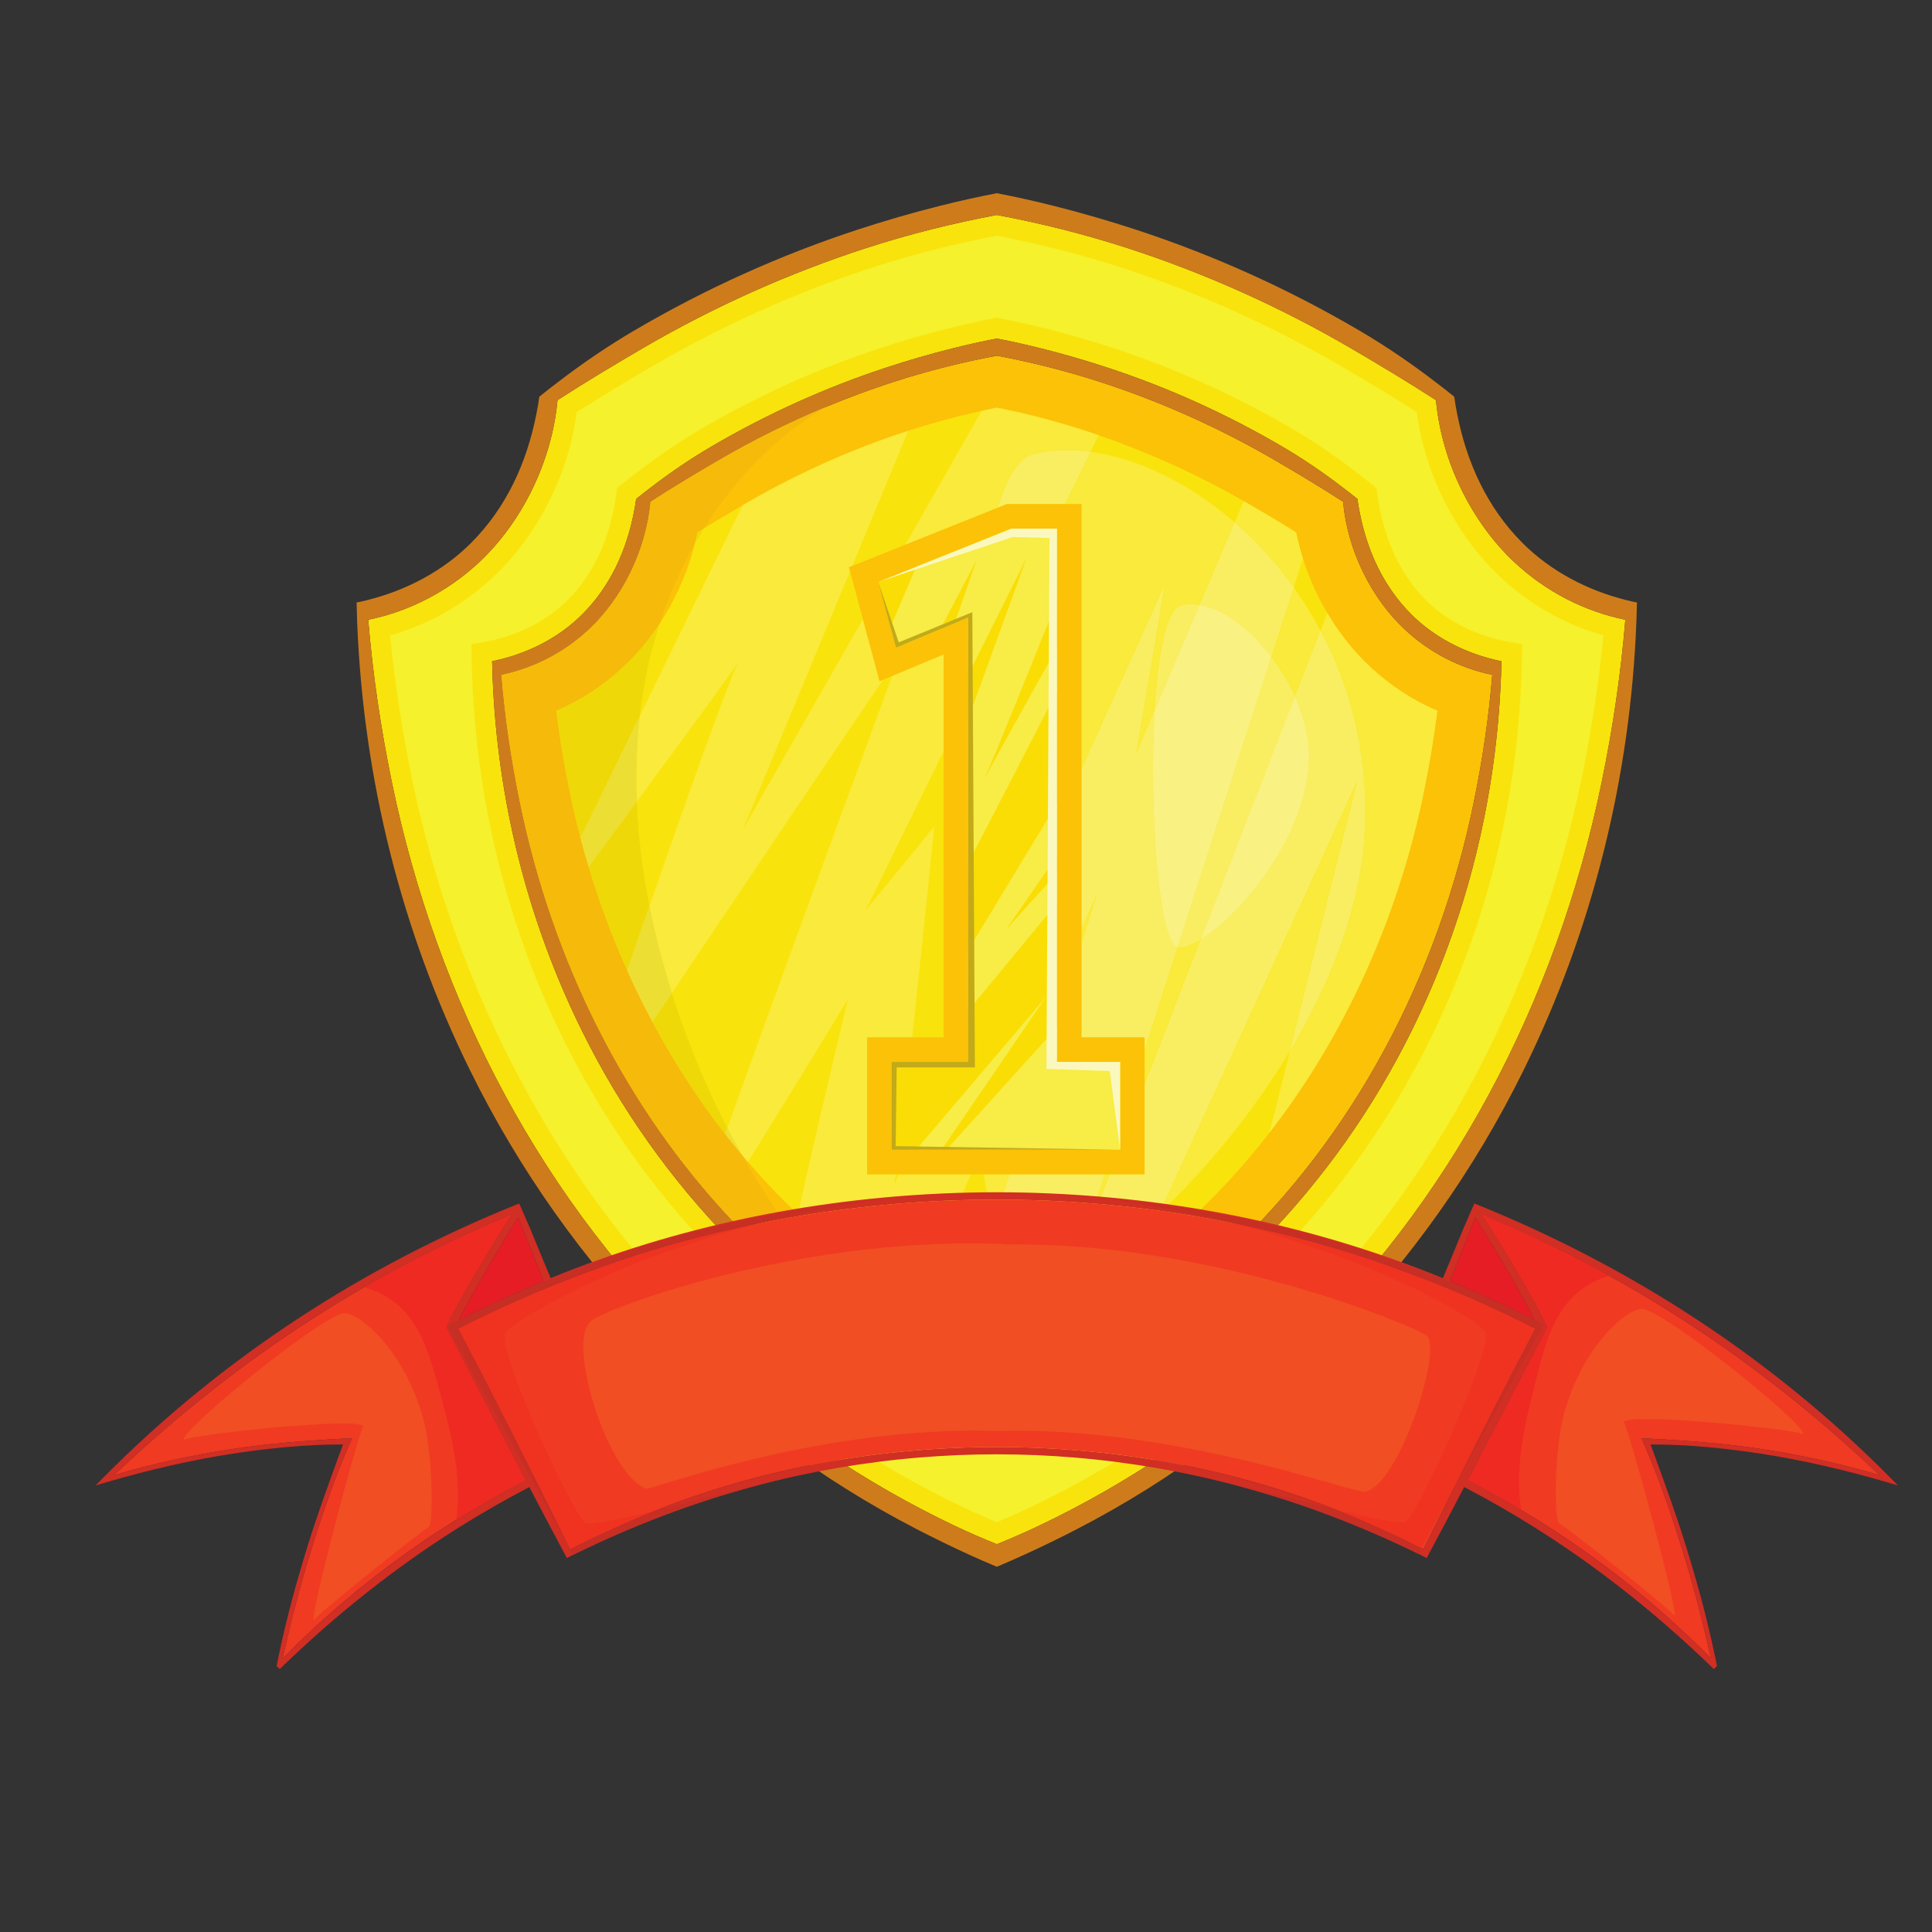 <svg xmlns="http://www.w3.org/2000/svg" xmlns:xlink="http://www.w3.org/1999/xlink" width="500" zoomAndPan="magnify" viewBox="0 0 375 375" height="500" preserveAspectRatio="xMidYMid meet" version="1.0"><rect x="0" y="0" width="375" height="375" fill="#333333" stroke="none"/><defs><clipPath id="68e99a1da4"><path d="M 69 37.5 L 318 37.5 L 318 305 L 69 305 Z M 69 37.5 " clip-rule="nonzero"/></clipPath><clipPath id="2d7a2312bd"><path d="M 18.566 231 L 368.383 231 L 368.383 323.965 L 18.566 323.965 Z M 18.566 231 " clip-rule="nonzero"/></clipPath></defs><path fill="#f9e30c" d="M 291.352 131.043 C 291.352 131.121 291.34 131.211 291.34 131.289 C 290.422 155.09 284.656 178.426 274.086 199.887 C 259.016 230.52 234.695 255.145 205.855 270.07 C 203.188 271.457 200.465 272.785 197.684 274.051 C 196.289 274.688 194.883 275.297 193.48 275.895 C 192.062 275.297 190.66 274.688 189.266 274.051 C 186.484 272.785 183.762 271.457 181.09 270.07 C 152.25 255.145 127.93 230.52 112.863 199.887 C 102.297 178.426 96.527 155.09 95.605 131.289 C 95.605 131.211 95.598 131.121 95.598 131.043 C 95.566 130.141 95.535 129.254 95.52 128.34 C 96.039 128.242 96.555 128.125 97.078 127.996 C 103.074 126.512 108.734 123.551 113.059 119.203 C 118.461 113.777 121.559 106.918 123.023 99.52 C 123.199 98.641 123.352 97.75 123.48 96.848 C 123.961 96.453 124.457 96.07 124.953 95.672 C 125.438 95.305 125.922 94.93 126.406 94.562 C 130.117 91.719 133.973 89.078 138.09 86.672 C 148.918 80.324 160.344 75.176 172.117 71.316 C 176.305 69.938 180.547 68.711 184.84 67.633 C 187.699 66.91 190.582 66.277 193.48 65.711 C 196.367 66.277 199.246 66.91 202.105 67.633 C 206.402 68.711 210.648 69.938 214.832 71.316 C 226.605 75.176 238.031 80.324 248.855 86.672 C 252.969 89.078 256.832 91.719 260.539 94.562 C 261.035 94.93 261.531 95.312 262.016 95.688 C 262.512 96.074 262.984 96.461 263.469 96.848 C 263.598 97.75 263.746 98.641 263.926 99.52 C 265.387 106.918 268.484 113.777 273.887 119.203 C 278.211 123.551 283.871 126.512 289.867 127.996 C 290.391 128.125 290.906 128.242 291.43 128.34 C 291.41 129.254 291.383 130.141 291.352 131.043 M 293.934 109.117 C 285.691 101.402 279.836 89.68 278.723 77.684 L 278.723 77.672 C 273.168 74.07 267.496 70.684 261.918 67.422 C 248.215 59.457 233.766 53 218.887 48.168 C 210.496 45.449 202.027 43.328 193.48 41.727 C 184.93 43.328 176.449 45.449 168.062 48.168 C 153.18 53 138.734 59.457 125.031 67.422 C 119.453 70.684 113.781 74.07 108.211 77.672 L 108.211 77.684 C 107.113 89.68 101.254 101.402 93.016 109.117 C 86.91 114.828 79.391 118.676 71.477 120.293 C 72.336 130.777 73.887 141.23 76.023 151.645 C 84.848 194.703 105.707 233.984 136.555 262.883 C 151.16 276.578 167.734 287.824 185.434 296.219 C 188.098 297.477 190.777 298.645 193.48 299.73 C 196.168 298.645 198.859 297.477 201.512 296.219 C 219.215 287.824 235.785 276.578 250.391 262.883 C 281.238 233.984 302.094 194.703 310.922 151.645 C 313.059 141.23 314.613 130.777 315.473 120.293 C 307.559 118.676 300.027 114.828 293.934 109.117 " fill-opacity="1" fill-rule="nonzero"/><path fill="#f5f12c" d="M 91.652 131.445 C 92.605 156.16 98.547 179.777 109.312 201.637 C 124.52 232.555 149.367 258.109 179.273 273.59 C 182.008 275.008 184.82 276.379 187.625 277.656 C 189.039 278.301 190.496 278.938 191.945 279.543 L 193.484 280.191 L 195.02 279.539 C 196.457 278.934 197.895 278.305 199.32 277.656 C 202.129 276.375 204.938 275.008 207.68 273.586 C 237.578 258.109 262.43 232.555 277.633 201.637 C 288.398 179.777 294.34 156.16 295.297 131.445 L 295.309 131.145 C 295.336 130.238 295.367 129.344 295.387 128.426 L 295.461 125.074 L 292.164 124.449 C 291.711 124.363 291.266 124.258 290.812 124.148 C 285.242 122.77 280.359 120.094 276.691 116.41 C 272.23 111.926 269.242 105.984 267.805 98.75 C 267.648 97.98 267.512 97.18 267.391 96.289 L 267.164 94.73 L 265.438 93.352 C 265.109 93.09 264.781 92.828 264.449 92.566 L 264.293 92.445 C 263.828 92.09 263.363 91.727 262.898 91.379 C 258.875 88.301 254.922 85.629 250.852 83.25 C 239.84 76.793 228.129 71.512 216.062 67.555 C 211.82 66.156 207.445 64.895 203.07 63.793 C 200.281 63.09 197.309 62.426 194.234 61.828 L 193.48 61.676 L 192.723 61.828 C 189.656 62.422 186.68 63.086 183.871 63.793 C 179.5 64.895 175.129 66.16 170.883 67.555 C 158.816 71.508 147.113 76.793 136.094 83.254 C 132.031 85.629 128.074 88.301 124.004 91.418 L 122.477 92.578 L 121.961 92.988 C 121.633 93.25 121.305 93.516 120.977 93.777 L 119.777 94.758 L 119.562 96.289 C 119.434 97.172 119.297 97.973 119.145 98.738 C 117.711 105.984 114.719 111.926 110.254 116.406 C 106.59 120.094 101.703 122.77 96.129 124.148 C 95.684 124.258 95.234 124.363 94.785 124.449 L 91.492 125.074 L 91.562 128.426 C 91.578 129.289 91.605 130.141 91.633 130.996 L 91.648 131.371 L 91.652 131.445 M 193.477 295.453 C 191.316 294.559 189.191 293.613 187.121 292.637 C 169.609 284.328 153.504 273.348 139.262 259.996 C 109.742 232.34 88.66 193.578 79.902 150.852 C 77.988 141.523 76.586 132.281 75.719 123.332 C 83.137 121.238 89.992 117.359 95.715 112.008 C 104.379 103.902 110.355 92.051 111.938 79.984 C 117.363 76.527 122.797 73.312 127.027 70.844 C 140.43 63.051 154.648 56.688 169.285 51.934 C 177.02 49.426 185.16 47.348 193.48 45.754 C 201.781 47.344 209.914 49.422 217.668 51.934 C 232.297 56.688 246.52 63.051 259.926 70.848 C 264.156 73.32 269.594 76.531 275.004 79.984 C 276.594 92.055 282.57 103.906 291.23 112.008 C 296.941 117.359 303.801 121.234 311.23 123.332 C 310.363 132.277 308.961 141.52 307.043 150.852 C 298.289 193.578 277.203 232.34 247.684 259.996 C 233.441 273.348 217.34 284.328 199.816 292.641 C 197.816 293.59 195.688 294.531 193.477 295.453 " fill-opacity="1" fill-rule="nonzero"/><path fill="#fbc208" d="M 289.648 130.984 C 288.977 139.25 287.75 147.488 286.059 155.703 C 279.113 189.645 262.668 220.613 238.348 243.391 C 226.824 254.191 213.762 263.051 199.812 269.676 C 197.715 270.668 195.594 271.586 193.48 272.449 C 191.352 271.586 189.234 270.668 187.137 269.676 C 184.523 268.43 181.934 267.113 179.391 265.719 L 179.359 265.695 C 168.328 259.645 157.957 252.164 148.598 243.391 C 124.277 220.613 107.832 189.645 100.887 155.703 C 99.195 147.488 97.973 139.25 97.297 130.984 C 103.531 129.707 109.465 126.68 114.277 122.176 C 120.777 116.098 125.387 106.848 126.258 97.395 L 126.258 97.383 C 130.648 94.539 135.121 91.871 139.516 89.305 C 146.234 85.395 153.168 81.949 160.273 78.988 C 164.598 77.195 168.988 75.562 173.434 74.125 C 180.051 71.98 186.742 70.305 193.48 69.039 C 200.219 70.305 206.895 71.98 213.512 74.125 C 225.238 77.93 236.625 83.02 247.434 89.305 C 251.824 91.871 256.297 94.539 260.691 97.383 L 260.691 97.395 C 261.559 106.848 266.172 116.098 272.672 122.176 C 277.48 126.68 283.406 129.707 289.648 130.984 " fill-opacity="1" fill-rule="nonzero"/><path fill="#f9e30c" d="M 278.984 137.965 C 278.344 143.121 277.461 148.387 276.371 153.707 C 271.336 178.309 260.914 201.156 246.395 219.859 C 241.859 225.73 236.902 231.188 231.59 236.164 C 227.992 239.539 224.238 242.707 220.344 245.66 C 212.613 251.527 204.324 256.578 195.566 260.738 C 194.891 261.055 194.191 261.367 193.48 261.699 C 192.758 261.367 192.043 261.043 191.363 260.727 C 189.68 259.926 188.035 259.102 186.465 258.281 C 185.926 257.996 185.406 257.715 184.891 257.441 L 184.121 257.016 C 181.762 255.73 179.461 254.367 177.184 252.941 C 169.395 248.082 162.074 242.461 155.367 236.164 C 155.188 235.996 155.012 235.828 154.832 235.648 C 151.457 232.473 148.242 229.082 145.188 225.531 C 143.664 223.77 142.176 221.957 140.742 220.105 C 135.48 213.363 130.758 206.086 126.645 198.379 C 124.895 195.117 123.25 191.773 121.727 188.355 C 118.816 181.879 116.316 175.148 114.246 168.238 C 113.684 166.379 113.16 164.504 112.664 162.625 C 111.891 159.688 111.199 156.715 110.586 153.715 C 109.488 148.387 108.605 143.121 107.965 137.965 C 112.754 135.906 117.188 133.012 121.035 129.398 C 128.195 122.707 133.352 113.227 135.371 103.332 C 138.543 101.363 141.602 99.551 144.137 98.074 C 144.262 97.996 144.383 97.93 144.504 97.859 C 150.797 94.184 157.387 90.922 164.074 88.129 C 168.18 86.422 172.297 84.898 176.305 83.613 L 176.473 83.555 C 181.012 82.078 185.723 80.809 190.527 79.75 C 191.508 79.535 192.488 79.324 193.48 79.129 C 199.305 80.285 205.008 81.77 210.457 83.543 C 211.395 83.852 212.328 84.156 213.258 84.484 C 222.973 87.832 232.422 92.105 241.395 97.254 C 241.75 97.453 242.098 97.652 242.453 97.859 C 245.055 99.383 248.254 101.266 251.574 103.332 C 251.926 105.055 252.367 106.758 252.91 108.441 C 254.07 112.125 255.66 115.68 257.633 118.984 C 259.918 122.875 262.719 126.41 265.914 129.41 C 269.77 133.012 274.195 135.906 278.984 137.965 " fill-opacity="1" fill-rule="nonzero"/><path fill="#f9ea3b" d="M 155.082 234.543 C 159.273 216.074 164.375 194.738 164.527 194.07 C 164.133 194.715 153.984 211.414 145.188 225.531 C 144.77 225.047 144.352 224.562 143.938 224.07 C 142.984 222.371 142.059 220.652 141.168 218.918 C 151.684 189.492 168.434 144.062 173.156 131.203 L 183.168 127.016 L 183.168 145.812 L 168.004 176.723 L 181.355 160.387 C 181.355 160.387 179.152 182.133 177.055 201.352 L 168.309 201.352 L 168.309 227.926 L 173.898 227.926 C 173.75 228.906 173.625 229.598 173.535 229.949 C 173.672 229.602 173.969 228.918 174.406 227.926 L 188.492 227.926 C 187.949 229.129 187.41 230.328 186.879 231.516 C 185.668 231.543 184.457 231.59 183.25 231.645 C 173.832 232.055 164.422 233.012 155.082 234.543 M 246.395 219.859 L 250.348 204.031 C 258.555 190.328 264.484 174.969 264.965 159.895 C 265.414 145.777 261.992 133.066 256.305 122.387 C 256.75 121.23 257.195 120.094 257.633 118.984 C 259.918 122.875 262.719 126.41 265.914 129.41 C 269.77 133.012 274.195 135.906 278.984 137.965 C 278.344 143.121 277.461 148.387 276.371 153.707 C 271.336 178.309 260.914 201.156 246.395 219.859 M 130.418 192.75 C 128.664 187.207 127.188 181.555 126.051 175.844 C 133.391 154.703 140.906 133.531 143.207 128.699 C 140.816 132.188 132.301 143.801 123.598 155.59 C 123.375 150.027 123.555 144.453 124.195 138.926 C 130.727 125.516 137.805 111.008 144.137 98.074 C 144.262 97.996 144.383 97.93 144.504 97.859 C 150.797 94.184 157.387 90.922 164.074 88.129 C 168.18 86.422 172.297 84.898 176.305 83.613 L 165.422 109.852 L 164.777 110.109 L 164.988 110.895 L 144.258 160.883 L 167.48 120.164 L 170.723 132.219 L 171.445 131.914 C 164.246 142.391 145.418 170.395 130.418 192.75 M 251.113 114.02 C 247.68 109.227 243.789 104.992 239.641 101.387 L 241.395 97.254 C 241.75 97.453 242.098 97.652 242.453 97.859 C 245.055 99.383 248.254 101.266 251.574 103.332 C 251.926 105.055 252.367 106.758 252.91 108.441 C 252.328 110.254 251.727 112.113 251.113 114.02 M 175.711 105.73 L 190.527 79.75 C 191.508 79.535 192.488 79.324 193.48 79.129 C 199.305 80.285 205.008 81.77 210.457 83.543 C 211.395 83.852 212.328 84.156 213.258 84.484 L 211.68 87.699 C 210.137 87.496 208.621 87.395 207.137 87.395 C 204.891 87.395 202.723 87.629 200.652 88.117 C 197.852 88.777 195.531 92.555 193.648 98.551 L 175.711 105.73 " fill-opacity="1" fill-rule="nonzero"/><g clip-path="url(#68e99a1da4)"><path fill="#ce7c1b" d="M 310.922 151.645 C 302.094 194.703 281.238 233.984 250.391 262.883 C 235.785 276.578 219.215 287.824 201.512 296.219 C 198.859 297.477 196.168 298.645 193.48 299.73 C 190.777 298.645 188.098 297.477 185.434 296.219 C 167.734 287.824 151.16 276.578 136.555 262.883 C 105.707 233.984 84.848 194.703 76.023 151.645 C 73.887 141.23 72.336 130.777 71.477 120.293 C 79.391 118.676 86.91 114.828 93.016 109.117 C 101.254 101.402 107.113 89.68 108.211 77.684 L 108.211 77.672 C 113.781 74.07 119.453 70.684 125.031 67.422 C 138.734 59.457 153.18 53 168.062 48.168 C 176.449 45.449 184.93 43.328 193.48 41.727 C 202.027 43.328 210.496 45.449 218.887 48.168 C 233.766 53 248.215 59.457 261.918 67.422 C 267.496 70.684 273.168 74.07 278.723 77.672 L 278.723 77.684 C 279.836 89.68 285.691 101.402 293.934 109.117 C 300.027 114.828 307.559 118.676 315.473 120.293 C 314.613 130.777 313.059 141.23 310.922 151.645 M 315.75 116.5 C 308.141 114.621 300.969 110.867 295.477 105.352 C 288.621 98.473 284.691 89.762 282.84 80.387 C 282.617 79.266 282.418 78.137 282.266 77 C 281.645 76.496 281.02 76 280.387 75.504 C 279.777 75.027 279.16 74.555 278.547 74.09 C 273.84 70.492 268.941 67.137 263.719 64.082 C 249.984 56.031 235.5 49.504 220.566 44.605 C 215.254 42.863 209.863 41.301 204.422 39.934 C 200.801 39.02 197.148 38.211 193.48 37.496 C 189.809 38.211 186.156 39.02 182.523 39.934 C 177.082 41.301 171.691 42.863 166.379 44.605 C 151.449 49.504 136.965 56.031 123.23 64.082 C 118.008 67.137 113.109 70.492 108.402 74.09 C 107.766 74.562 107.152 75.051 106.527 75.523 C 105.906 76.02 105.293 76.504 104.68 77 C 104.531 78.137 104.332 79.266 104.105 80.387 C 102.254 89.762 98.324 98.473 91.469 105.352 C 85.98 110.867 78.805 114.621 71.199 116.5 C 70.543 116.672 69.879 116.816 69.215 116.945 C 69.246 118.086 69.27 119.223 69.316 120.363 C 69.316 120.473 69.324 120.57 69.324 120.68 C 70.496 150.875 77.805 180.477 91.215 207.703 C 110.336 246.547 141.18 277.785 177.766 296.723 C 181.152 298.473 184.613 300.168 188.133 301.773 C 189.898 302.574 191.676 303.355 193.48 304.109 C 195.27 303.355 197.051 302.574 198.809 301.773 C 202.336 300.168 205.797 298.473 209.18 296.723 C 245.77 277.785 276.609 246.547 295.734 207.703 C 309.141 180.477 316.453 150.875 317.621 120.68 C 317.621 120.57 317.633 120.473 317.633 120.363 C 317.68 119.223 317.699 118.086 317.73 116.945 C 317.062 116.816 316.402 116.672 315.75 116.5 " fill-opacity="1" fill-rule="nonzero"/></g><path fill="#ce7c1b" d="M 286.059 155.703 C 279.113 189.645 262.668 220.613 238.348 243.391 C 226.824 254.191 213.762 263.051 199.812 269.676 C 197.715 270.668 195.594 271.586 193.48 272.449 C 191.352 271.586 189.234 270.668 187.137 269.676 C 173.184 263.051 160.125 254.191 148.598 243.391 C 124.277 220.613 107.832 189.645 100.887 155.703 C 99.195 147.488 97.973 139.25 97.297 130.984 C 103.531 129.707 109.465 126.68 114.277 122.176 C 120.777 116.098 125.387 106.848 126.258 97.395 L 126.258 97.383 C 130.648 94.539 135.121 91.871 139.516 89.305 C 150.32 83.02 161.711 77.93 173.434 74.125 C 180.051 71.98 186.742 70.305 193.48 69.039 C 200.219 70.305 206.895 71.98 213.512 74.125 C 225.238 77.93 236.625 83.02 247.434 89.305 C 251.824 91.871 256.297 94.539 260.691 97.383 L 260.691 97.395 C 261.559 106.848 266.172 116.098 272.672 122.176 C 277.48 126.68 283.406 129.707 289.648 130.984 C 288.977 139.25 287.75 147.488 286.059 155.703 M 273.887 119.203 C 268.484 113.777 265.387 106.918 263.926 99.52 C 263.746 98.641 263.598 97.75 263.469 96.848 C 262.984 96.461 262.512 96.074 262.016 95.688 C 261.531 95.312 261.035 94.93 260.539 94.562 C 256.832 91.719 252.969 89.078 248.855 86.672 C 238.031 80.324 226.605 75.176 214.832 71.316 C 210.648 69.938 206.402 68.711 202.105 67.633 C 199.246 66.91 196.367 66.277 193.48 65.711 C 190.582 66.277 187.699 66.91 184.84 67.633 C 180.547 68.711 176.305 69.938 172.117 71.316 C 160.344 75.176 148.918 80.324 138.09 86.672 C 133.973 89.078 130.117 91.719 126.406 94.562 C 125.922 94.93 125.438 95.305 124.953 95.672 C 124.457 96.07 123.961 96.453 123.48 96.848 C 123.352 97.75 123.199 98.641 123.023 99.52 C 121.559 106.918 118.461 113.777 113.059 119.203 C 108.734 123.551 103.074 126.512 97.078 127.996 C 96.555 128.125 96.039 128.242 95.52 128.34 C 95.535 129.254 95.566 130.141 95.598 131.043 C 95.598 131.121 95.605 131.211 95.605 131.289 C 96.527 155.09 102.297 178.426 112.863 199.887 C 127.93 230.52 152.25 255.145 181.09 270.07 C 183.762 271.457 186.484 272.785 189.266 274.051 C 190.66 274.688 192.062 275.297 193.48 275.895 C 194.883 275.297 196.289 274.688 197.684 274.051 C 200.465 272.785 203.188 271.457 205.855 270.07 C 234.695 255.145 259.016 230.52 274.086 199.887 C 284.656 178.426 290.422 155.09 291.34 131.289 C 291.34 131.211 291.352 131.121 291.352 131.043 C 291.383 130.141 291.41 129.254 291.43 128.34 C 290.906 128.242 290.391 128.125 289.867 127.996 C 283.871 126.512 278.211 123.551 273.887 119.203 " fill-opacity="1" fill-rule="nonzero"/><path fill="#f6ba0b" d="M 142.211 237.031 C 121.391 215 107.207 186.582 100.887 155.703 C 99.195 147.488 97.973 139.25 97.297 130.984 C 103.531 129.707 109.465 126.68 114.277 122.176 C 120.777 116.098 125.387 106.848 126.258 97.395 L 126.258 97.383 C 130.648 94.539 135.121 91.871 139.516 89.305 C 146.223 85.402 153.148 81.965 160.242 79.008 C 150.57 84.738 142.629 92.969 136.652 102.543 C 136.23 102.801 135.801 103.066 135.371 103.332 C 135.223 104.074 135.051 104.816 134.867 105.551 C 132.09 110.449 129.816 115.648 128.059 121.008 C 126.027 124.105 123.668 126.941 121.035 129.398 C 117.188 133.012 112.754 135.906 107.965 137.965 C 108.605 143.121 109.488 148.387 110.586 153.715 C 111.199 156.715 111.891 159.688 112.664 162.625 C 113.16 164.504 113.684 166.379 114.246 168.238 C 116.316 175.148 118.816 181.879 121.727 188.355 C 123.25 191.773 124.895 195.117 126.645 198.379 C 130.758 206.086 135.48 213.363 140.742 220.105 C 141.785 221.449 142.848 222.773 143.938 224.07 C 146.098 227.902 148.414 231.645 150.883 235.27 C 147.988 235.801 145.094 236.387 142.211 237.031 " fill-opacity="1" fill-rule="nonzero"/><path fill="#eed808" d="M 140.742 220.105 C 135.48 213.363 130.758 206.086 126.645 198.379 C 127.867 196.551 129.129 194.672 130.418 192.75 C 130.812 194.008 131.223 195.262 131.652 196.504 C 134.254 204.152 137.434 211.676 141.168 218.918 C 141.023 219.316 140.883 219.715 140.742 220.105 M 121.727 188.355 C 118.816 181.879 116.316 175.148 114.246 168.238 C 117.195 164.258 120.41 159.914 123.598 155.59 C 123.867 162.371 124.723 169.148 126.051 175.844 C 124.59 180.059 123.133 184.273 121.727 188.355 M 112.664 162.625 C 111.891 159.688 111.199 156.715 110.586 153.715 C 109.488 148.387 108.605 143.121 107.965 137.965 C 112.754 135.906 117.188 133.012 121.035 129.398 C 123.668 126.941 126.027 124.105 128.059 121.008 C 127.004 124.242 126.137 127.539 125.469 130.855 C 124.93 133.531 124.504 136.227 124.195 138.926 C 120.012 147.512 116.055 155.645 112.664 162.625 M 134.867 105.551 C 135.051 104.816 135.223 104.074 135.371 103.332 C 135.801 103.066 136.23 102.801 136.652 102.543 C 136.035 103.531 135.441 104.535 134.867 105.551 " fill-opacity="1" fill-rule="nonzero"/><path fill="#edde34" d="M 143.938 224.07 C 142.848 222.773 141.785 221.449 140.742 220.105 C 140.883 219.715 141.023 219.316 141.168 218.918 C 142.059 220.652 142.984 222.371 143.938 224.07 M 126.645 198.379 C 124.895 195.117 123.25 191.773 121.727 188.355 C 123.133 184.273 124.59 180.059 126.051 175.844 C 127.188 181.555 128.664 187.207 130.418 192.75 C 129.129 194.672 127.867 196.551 126.645 198.379 M 114.246 168.238 C 113.684 166.379 113.16 164.504 112.664 162.625 C 116.055 155.645 120.012 147.512 124.195 138.926 C 123.555 144.453 123.375 150.027 123.598 155.59 C 120.41 159.914 117.195 164.258 114.246 168.238 " fill-opacity="1" fill-rule="nonzero"/><path fill="#c5741d" d="M 142.211 237.031 C 121.391 215 107.207 186.582 100.887 155.703 C 99.195 147.488 97.973 139.25 97.297 130.984 C 97.973 139.25 99.195 147.488 100.887 155.703 C 107.207 186.582 121.391 215 142.211 237.031 M 139.516 89.305 C 146.234 85.395 153.168 81.949 160.273 78.988 C 160.266 78.996 160.25 79 160.242 79.008 C 153.148 81.965 146.223 85.402 139.516 89.305 " fill-opacity="1" fill-rule="nonzero"/><path fill="#f9ea3b" d="M 226.852 233.777 C 226.516 233.73 226.184 233.68 225.848 233.637 L 263.48 151.48 L 250.348 204.031 C 243.492 215.477 235.047 225.766 226.852 233.777 M 213.688 232.285 C 213.469 232.266 213.25 232.25 213.031 232.23 C 213.434 230.957 213.891 229.52 214.402 227.926 L 215.402 227.926 C 214.77 229.539 214.195 230.996 213.688 232.285 M 191.492 231.43 C 191.305 230.301 191.117 229.129 190.938 227.926 L 195.945 227.926 L 194.852 231.422 C 194.391 231.422 193.93 231.418 193.473 231.418 C 192.812 231.418 192.156 231.422 191.492 231.43 M 222.168 210.527 L 222.168 203.707 C 224.152 197.547 226.305 190.855 228.559 183.863 C 228.598 183.875 228.637 183.879 228.676 183.883 C 228.766 183.895 228.863 183.902 228.961 183.902 C 230.012 183.902 231.43 183.355 233.059 182.355 C 229.145 192.492 225.414 202.148 222.168 210.527 M 209.914 183.191 L 209.914 180.191 C 211.766 176.059 212.91 173.504 213.012 173.277 L 209.914 183.191 M 209.914 149.277 L 209.914 97.84 L 206.703 97.84 L 211.68 87.699 C 220.859 88.93 230.832 93.734 239.641 101.387 L 232.824 117.406 C 232.289 117.32 231.754 117.277 231.234 117.277 C 230.566 117.277 229.918 117.348 229.281 117.496 C 226.406 118.176 224.762 126.934 224.117 137.879 L 220.453 146.5 C 220.637 145.395 226.121 113.809 225.906 113.809 C 225.898 113.809 225.895 113.828 225.883 113.855 C 225.707 114.391 218.727 129.824 209.914 149.277 M 251.328 135.16 C 250.102 132.453 248.535 129.848 246.754 127.5 C 248.258 122.84 249.723 118.32 251.113 114.02 C 252.992 116.645 254.734 119.438 256.305 122.387 C 254.723 126.422 253.059 130.707 251.328 135.16 " fill-opacity="1" fill-rule="nonzero"/><path fill="#f9ee62" d="M 225.848 233.637 C 221.805 233.082 217.75 232.633 213.688 232.285 C 214.195 230.996 214.77 229.539 215.402 227.926 L 222.168 227.926 L 222.168 210.527 C 225.414 202.148 229.145 192.492 233.059 182.355 C 240.941 177.527 253.758 162.145 254.086 147.156 C 254.172 143.281 253.117 139.113 251.328 135.16 C 253.059 130.707 254.723 126.422 256.305 122.387 C 261.992 133.066 265.414 145.777 264.965 159.895 C 264.484 174.969 258.555 190.328 250.348 204.031 L 263.48 151.48 L 225.848 233.637 M 213.031 232.23 C 209.922 231.977 206.809 231.781 203.699 231.645 C 200.75 231.516 197.801 231.441 194.852 231.422 L 195.945 227.926 L 214.402 227.926 C 213.891 229.52 213.434 230.957 213.031 232.23 M 222.168 203.707 L 222.168 201.352 L 209.914 201.352 L 209.914 183.191 L 213.012 173.277 C 212.91 173.504 211.766 176.059 209.914 180.191 L 209.914 149.277 C 218.727 129.824 225.707 114.391 225.883 113.855 C 225.895 113.828 225.898 113.809 225.906 113.809 C 226.121 113.809 220.637 145.395 220.453 146.5 L 224.117 137.879 C 222.984 157.059 224.898 182.945 228.559 183.863 C 226.305 190.855 224.152 197.547 222.168 203.707 M 246.754 127.5 C 242.699 122.16 237.547 118.168 232.824 117.406 L 239.641 101.387 C 243.789 104.992 247.68 109.227 251.113 114.02 C 249.723 118.32 248.258 122.84 246.754 127.5 M 193.648 98.551 C 195.531 92.555 197.852 88.777 200.652 88.117 C 202.723 87.629 204.891 87.395 207.137 87.395 C 208.621 87.395 210.137 87.496 211.68 87.699 L 206.703 97.84 L 195.422 97.84 L 193.648 98.551 " fill-opacity="1" fill-rule="nonzero"/><path fill="#f9ee62" d="M 228.961 183.902 C 228.863 183.902 228.766 183.895 228.676 183.883 C 228.637 183.879 228.598 183.875 228.559 183.863 C 234.414 165.699 240.93 145.531 246.754 127.5 C 248.535 129.848 250.102 132.453 251.328 135.16 C 245.551 150.023 239.086 166.75 233.059 182.355 C 231.43 183.355 230.012 183.902 228.961 183.902 M 224.117 137.879 C 224.762 126.934 226.406 118.176 229.281 117.496 C 229.918 117.348 230.566 117.277 231.234 117.277 C 231.754 117.277 232.289 117.32 232.824 117.406 L 224.117 137.879 " fill-opacity="1" fill-rule="nonzero"/><path fill="#faf183" d="M 228.559 183.863 C 224.898 182.945 222.984 157.059 224.117 137.879 L 232.824 117.406 C 237.547 118.168 242.699 122.16 246.754 127.5 C 240.93 145.531 234.414 165.699 228.559 183.863 M 233.059 182.355 C 239.086 166.75 245.551 150.023 251.328 135.16 C 253.117 139.113 254.172 143.281 254.086 147.156 C 253.758 162.145 240.941 177.527 233.059 182.355 " fill-opacity="1" fill-rule="nonzero"/><path fill="#fbc208" d="M 209.914 97.84 L 195.422 97.84 L 164.777 110.109 L 170.723 132.219 L 183.168 127.016 L 183.168 201.352 L 168.309 201.352 L 168.309 227.926 L 222.168 227.926 L 222.168 201.352 L 209.914 201.352 L 209.914 97.84 " fill-opacity="1" fill-rule="nonzero"/><path fill="#f9dd05" d="M 217.406 206.117 L 217.406 223.164 L 173.07 223.164 L 173.07 206.117 L 187.93 206.117 L 187.93 119.863 L 185.281 120.969 L 182.484 122.145 L 173.91 125.723 L 172.832 121.723 L 170.477 112.961 L 177.82 110.02 L 196.336 102.602 L 205.152 102.602 L 205.152 206.117 L 217.406 206.117 " fill-opacity="1" fill-rule="nonzero"/><path fill="#f8ec46" d="M 182.758 223.164 L 177.797 223.164 L 203.145 193.344 L 182.758 223.164 " fill-opacity="1" fill-rule="nonzero"/><path fill="#f8ec46" d="M 187.93 196.172 L 187.93 184.398 L 205.152 155.977 L 205.152 166.137 L 195.277 180.426 C 195.594 180.074 200.07 175.094 205.152 169.508 L 205.152 175.312 L 187.93 196.172 " fill-opacity="1" fill-rule="nonzero"/><path fill="#f8ec46" d="M 187.93 167.496 L 187.93 139.5 L 199.207 108.41 L 187.93 130.973 L 187.93 119.863 L 185.281 120.969 L 189.535 108.766 L 182.484 122.145 L 173.91 125.723 L 172.832 121.723 C 174.379 118.07 176.172 113.867 177.82 110.02 L 196.336 102.602 L 205.152 102.602 L 205.152 116.684 C 199.516 130.754 193.09 146.668 191.152 151.016 C 193.062 147.438 199.375 136.09 205.152 125.723 L 205.152 134.18 C 200.039 144.121 192.711 158.344 187.93 167.496 " fill-opacity="1" fill-rule="nonzero"/><path fill="#f8ec46" d="M 217.406 223.164 L 183.688 223.164 L 205.152 199.402 L 205.152 206.117 L 217.406 206.117 L 217.406 223.164 " fill-opacity="1" fill-rule="nonzero"/><path fill="#fbf8bf" d="M 170.477 112.961 L 196.566 104.23 L 203.707 104.43 L 203.113 207.477 L 215.414 207.875 L 217.406 223.16 L 217.406 206.117 L 205.152 206.117 L 205.152 102.605 L 196.34 102.605 L 170.477 112.961 " fill-opacity="1" fill-rule="nonzero"/><path fill="#c2aa19" d="M 170.477 112.961 L 174.441 124.684 L 188.73 118.824 L 189.223 207.18 L 174.043 207.18 L 173.844 222.465 L 217.406 223.16 L 173.07 223.16 L 173.07 206.117 L 187.93 206.117 L 187.93 119.863 L 173.91 125.727 L 170.477 112.961 " fill-opacity="1" fill-rule="nonzero"/><path fill="#e61d25" d="M 105.504 248.656 C 103.742 249.391 101.992 250.148 100.246 250.934 C 96.5 252.578 92.797 254.328 89.121 256.176 C 90.848 252.348 98.484 239.496 100.617 236.273 C 101.453 238.496 102.32 240.711 103.223 242.914 C 104 244.812 104.742 246.738 105.504 248.656 " fill-opacity="1" fill-rule="nonzero"/><path fill="#e61d25" d="M 286.703 250.934 C 284.957 250.148 283.207 249.391 281.445 248.656 C 282.207 246.738 282.945 244.812 283.727 242.914 C 284.629 240.711 285.496 238.496 286.328 236.273 C 287.336 237.934 289.957 242.051 292.383 246.23 C 294.734 250.25 296.906 254.32 297.824 256.176 C 294.152 254.328 290.445 252.578 286.703 250.934 " fill-opacity="1" fill-rule="nonzero"/><path fill="#f03a22" d="M 99.32 235.734 C 86.723 240.949 74.465 247.25 62.699 254.648 C 48.391 263.645 34.852 274.246 22.129 286.332 C 29.766 284.07 37.305 282.461 44.711 281.312 C 46.859 280.977 48.988 280.699 51.113 280.457 C 51.855 280.371 52.594 280.297 53.336 280.219 C 56.992 279.848 60.613 279.59 64.211 279.375 C 65.141 279.32 66.078 279.266 67.008 279.227 C 67.445 279.207 67.883 279.188 68.32 279.172 C 68.145 279.574 67.969 279.977 67.801 280.375 C 67.43 281.23 67.066 282.082 66.711 282.934 C 64.281 288.789 62.305 294.695 60.473 300.594 C 58.262 307.695 56.441 314.812 54.836 321.918 C 65.172 311.434 76.547 302.465 88.578 294.969 C 92.988 292.223 97.484 289.676 102.055 287.316 C 101.773 286.789 101.496 286.254 101.219 285.719 C 96.742 277.113 92.27 268.508 87.801 259.895 C 87.414 259.152 87.023 258.402 86.641 257.656 C 86.676 257.57 86.715 257.484 86.758 257.391 C 88.352 253.395 97.059 239.078 99.32 235.734 " fill-opacity="1" fill-rule="nonzero"/><path fill="#f03a22" d="M 342.234 281.312 C 349.641 282.461 357.18 284.07 364.82 286.332 C 352.098 274.246 338.555 263.645 324.25 254.648 C 312.484 247.25 300.227 240.949 287.629 235.734 C 289.887 239.078 298.598 253.395 300.188 257.391 C 300.234 257.484 300.27 257.57 300.309 257.656 C 299.922 258.402 299.531 259.152 299.145 259.895 C 294.68 268.508 290.207 277.113 285.727 285.719 C 285.449 286.254 285.176 286.789 284.891 287.316 C 288.387 289.121 291.844 291.039 295.25 293.07 C 308.434 300.938 320.887 310.531 332.113 321.918 C 330.508 314.812 328.688 307.695 326.477 300.594 C 324.641 294.695 322.668 288.789 320.234 282.934 C 319.879 282.082 319.52 281.23 319.148 280.375 C 318.977 279.977 318.805 279.574 318.625 279.172 C 319.062 279.188 319.5 279.207 319.941 279.227 C 320.871 279.266 321.805 279.32 322.734 279.375 C 326.336 279.59 329.961 279.852 333.617 280.223 C 334.355 280.297 335.09 280.371 335.832 280.457 C 337.957 280.695 340.09 280.977 342.234 281.312 " fill-opacity="1" fill-rule="nonzero"/><path fill="#f03a22" d="M 283.328 286.523 C 283.105 286.965 282.887 287.406 282.664 287.852 C 280.766 291.637 278.883 295.434 277.008 299.23 C 276.766 299.719 276.527 300.211 276.281 300.699 C 273.211 299.129 270.102 297.656 266.961 296.273 C 246.195 286.852 223.855 282.004 201.523 281.039 C 196.16 280.801 190.789 280.801 185.426 281.039 C 163.09 282.004 140.75 286.852 119.984 296.273 C 116.844 297.656 113.738 299.129 110.664 300.699 C 110.418 300.211 110.18 299.719 109.938 299.23 C 108.066 295.434 106.176 291.637 104.281 287.852 C 104.062 287.406 103.844 286.965 103.617 286.523 C 98.816 276.934 93.941 267.391 88.957 257.895 C 104.031 250.219 119.762 244.273 135.871 240.129 C 148.449 236.887 161.25 234.73 174.125 233.648 C 180.562 233.109 187.02 232.84 193.477 232.84 C 199.93 232.84 206.387 233.105 212.824 233.648 C 225.699 234.73 238.5 236.887 251.078 240.129 C 267.184 244.27 282.918 250.219 297.992 257.895 C 293.004 267.391 288.129 276.934 283.328 286.523 " fill-opacity="1" fill-rule="nonzero"/><g clip-path="url(#2d7a2312bd)"><path fill="#d12e24" d="M 282.664 287.852 C 282.887 287.406 283.105 286.965 283.328 286.523 C 288.129 276.934 293.004 267.391 297.992 257.895 C 282.918 250.219 267.184 244.273 251.078 240.129 C 238.5 236.887 225.699 234.73 212.824 233.648 C 206.387 233.105 199.93 232.84 193.477 232.84 C 187.02 232.84 180.562 233.109 174.125 233.648 C 161.25 234.73 148.449 236.887 135.871 240.129 C 119.762 244.27 104.031 250.223 88.957 257.895 C 93.941 267.391 98.816 276.934 103.617 286.523 C 103.844 286.965 104.062 287.406 104.281 287.852 C 106.18 291.637 108.066 295.434 109.938 299.23 C 110.18 299.719 110.418 300.211 110.664 300.699 C 113.738 299.129 116.844 297.656 119.984 296.273 C 140.75 286.852 163.09 282.004 185.426 281.039 C 190.789 280.801 196.16 280.801 201.523 281.039 C 223.855 282.004 246.195 286.852 266.961 296.273 C 270.102 297.656 273.211 299.129 276.281 300.699 C 276.527 300.211 276.766 299.719 277.008 299.23 C 278.883 295.434 280.766 291.637 282.664 287.852 M 285.594 234.906 C 285.781 234.469 285.977 234.031 286.176 233.594 L 286.398 233.68 C 286.652 233.789 286.91 233.891 287.164 233.996 C 316.148 245.762 343.543 263.219 366.906 286.816 L 367.121 287.035 C 367.543 287.461 367.965 287.891 368.383 288.324 C 367.613 288.094 366.852 287.867 366.078 287.641 C 357.832 285.242 349.656 283.359 341.648 282.137 C 340.141 281.91 338.641 281.699 337.141 281.508 C 336.41 281.418 335.688 281.328 334.953 281.246 C 330.652 280.75 326.402 280.441 322.254 280.387 C 321.625 280.379 320.992 280.375 320.367 280.375 C 320.586 280.961 320.805 281.555 321.02 282.137 C 323.172 288.02 325.324 293.934 327.164 299.848 C 329.418 307.066 331.383 314.301 332.883 321.512 C 333.012 322.133 333.137 322.746 333.258 323.371 C 333.145 323.484 333.031 323.594 332.914 323.703 C 332.828 323.793 332.738 323.875 332.648 323.965 L 332.551 323.867 C 332.219 323.539 331.883 323.219 331.551 322.902 C 321.039 312.832 309.844 304 297.992 296.547 C 293.48 293.711 288.883 291.074 284.203 288.641 C 281.992 292.879 279.758 297.109 277.5 301.324 L 277.418 301.484 C 277.309 301.68 277.207 301.879 277.102 302.082 C 277.043 302.191 276.98 302.297 276.926 302.41 C 276.527 302.203 276.129 302.008 275.73 301.812 C 264.301 296.207 252.512 291.688 240.414 288.445 C 229.992 285.656 219.363 283.812 208.672 282.918 C 203.617 282.492 198.547 282.281 193.477 282.281 C 188.402 282.281 183.332 282.492 178.273 282.918 C 167.586 283.812 156.961 285.656 146.531 288.445 C 134.434 291.688 122.645 296.207 111.219 301.812 C 110.82 302.004 110.418 302.203 110.023 302.41 C 109.965 302.297 109.902 302.191 109.844 302.082 C 109.738 301.879 109.637 301.68 109.531 301.484 L 109.445 301.324 C 107.191 297.109 104.957 292.879 102.742 288.641 C 98.066 291.078 93.465 293.711 88.957 296.547 C 77.102 304 65.91 312.832 55.395 322.902 C 55.062 323.219 54.73 323.539 54.398 323.867 L 54.297 323.965 C 54.211 323.879 54.121 323.793 54.031 323.703 C 53.914 323.594 53.805 323.484 53.691 323.371 C 53.809 322.746 53.938 322.133 54.066 321.512 C 55.562 314.301 57.531 307.066 59.781 299.848 C 61.621 293.934 63.773 288.02 65.93 282.137 C 66.141 281.555 66.359 280.961 66.578 280.375 C 65.949 280.375 65.324 280.379 64.695 280.387 C 60.547 280.441 56.293 280.75 51.988 281.246 C 51.262 281.328 50.535 281.418 49.801 281.508 C 48.305 281.699 46.805 281.91 45.301 282.137 C 37.289 283.359 29.113 285.246 20.867 287.641 C 20.094 287.867 19.332 288.094 18.566 288.324 C 18.984 287.891 19.406 287.461 19.824 287.035 L 20.039 286.816 C 43.402 263.219 70.797 245.762 99.781 233.996 C 100.039 233.891 100.293 233.789 100.551 233.68 L 100.773 233.594 C 100.969 234.031 101.164 234.469 101.352 234.906 L 101.402 235.004 C 102.484 237.449 103.523 239.902 104.52 242.387 C 105.289 244.289 106.086 246.184 106.879 248.086 C 131.34 238.074 157.277 232.773 183.25 231.645 C 190.062 231.344 196.887 231.344 203.699 231.645 C 229.676 232.773 255.605 238.074 280.066 248.086 C 280.859 246.184 281.66 244.289 282.426 242.387 C 283.426 239.906 284.469 237.449 285.547 235.004 L 285.594 234.906 M 89.121 256.176 C 92.797 254.328 96.5 252.578 100.246 250.934 C 101.992 250.148 103.742 249.391 105.504 248.656 C 104.742 246.734 104 244.812 103.223 242.914 C 102.32 240.711 101.453 238.496 100.617 236.273 C 98.484 239.496 90.848 252.348 89.121 256.176 M 68.32 279.172 C 68.145 279.574 67.969 279.977 67.801 280.375 C 67.43 281.23 67.066 282.082 66.711 282.934 C 64.281 288.789 62.305 294.695 60.473 300.594 C 58.262 307.695 56.441 314.812 54.836 321.918 C 68.965 307.586 85.02 296.102 102.055 287.316 C 101.773 286.789 101.496 286.254 101.219 285.719 C 96.742 277.113 92.27 268.508 87.801 259.895 C 87.609 259.527 87.414 259.152 87.223 258.781 C 87.027 258.41 86.836 258.031 86.641 257.656 C 86.676 257.57 86.715 257.484 86.758 257.391 C 88.352 253.395 97.059 239.078 99.32 235.734 C 86.723 240.949 74.465 247.25 62.699 254.648 C 48.391 263.645 34.852 274.246 22.129 286.332 C 29.766 284.07 37.305 282.461 44.711 281.312 C 46.859 280.977 48.988 280.699 51.113 280.457 C 51.855 280.375 52.594 280.297 53.336 280.219 C 56.992 279.848 60.613 279.59 64.211 279.375 C 65.141 279.32 66.078 279.266 67.008 279.227 C 67.445 279.207 67.883 279.188 68.32 279.172 M 320.234 282.934 C 319.879 282.082 319.52 281.23 319.148 280.375 C 318.977 279.977 318.805 279.574 318.625 279.172 C 319.062 279.188 319.5 279.207 319.941 279.227 C 320.871 279.266 321.805 279.32 322.734 279.375 C 326.336 279.59 329.961 279.852 333.617 280.223 C 334.355 280.297 335.09 280.375 335.832 280.457 C 337.957 280.699 340.09 280.977 342.234 281.312 C 349.641 282.465 357.18 284.066 364.82 286.332 C 352.098 274.246 338.555 263.645 324.25 254.648 C 312.484 247.25 300.227 240.949 287.629 235.734 C 289.887 239.078 298.598 253.395 300.188 257.391 C 300.234 257.484 300.27 257.57 300.309 257.656 C 300.113 258.031 299.918 258.41 299.723 258.781 C 299.531 259.152 299.336 259.527 299.145 259.895 C 294.68 268.508 290.207 277.113 285.727 285.719 C 285.449 286.254 285.176 286.789 284.891 287.316 C 301.926 296.102 317.984 307.586 332.113 321.918 C 330.508 314.812 328.688 307.695 326.477 300.594 C 324.641 294.695 322.668 288.789 320.234 282.934 M 283.727 242.914 C 282.945 244.812 282.207 246.734 281.445 248.656 C 283.207 249.391 284.957 250.148 286.703 250.934 C 290.445 252.578 294.152 254.328 297.824 256.176 C 296.906 254.32 294.734 250.25 292.383 246.23 C 289.957 242.051 287.336 237.934 286.328 236.273 C 285.496 238.496 284.629 240.711 283.727 242.914 " fill-opacity="1" fill-rule="nonzero"/></g><path fill="#ee2a22" d="M 295.25 293.07 C 295.152 293.012 295.055 292.953 294.953 292.895 C 291.645 290.926 288.285 289.07 284.891 287.316 C 285.176 286.789 285.449 286.254 285.727 285.719 C 290.207 277.113 294.68 268.508 299.145 259.895 C 299.203 259.785 299.258 259.676 299.316 259.562 C 299.426 259.352 299.539 259.141 299.648 258.93 C 299.688 258.852 299.727 258.777 299.766 258.699 C 299.945 258.355 300.125 258.004 300.309 257.656 C 300.27 257.57 300.234 257.484 300.188 257.391 C 298.598 253.395 289.887 239.078 287.629 235.734 C 287.656 235.746 287.684 235.758 287.711 235.77 C 287.727 235.777 287.738 235.785 287.754 235.785 C 287.766 235.793 287.781 235.797 287.793 235.805 C 287.812 235.812 287.828 235.816 287.848 235.824 C 287.848 235.828 287.855 235.832 287.863 235.832 C 289.996 236.715 292.121 237.633 294.234 238.582 C 294.238 238.582 294.246 238.586 294.246 238.59 C 294.273 238.602 294.293 238.605 294.312 238.617 C 294.355 238.637 294.391 238.656 294.434 238.672 C 294.445 238.68 294.457 238.684 294.469 238.688 C 294.484 238.695 294.496 238.703 294.512 238.711 C 294.527 238.715 294.543 238.723 294.562 238.73 C 294.57 238.738 294.586 238.738 294.598 238.746 C 294.625 238.758 294.652 238.77 294.68 238.785 C 294.684 238.785 294.684 238.785 294.688 238.789 C 294.715 238.797 294.746 238.812 294.773 238.824 C 294.781 238.828 294.785 238.828 294.789 238.832 C 300.73 241.516 306.586 244.445 312.344 247.629 C 309.047 248.574 306.355 250.395 304.449 252.637 C 300.734 257.016 299.426 262.754 298.004 268.316 C 295.977 276.254 293.941 284.68 295.25 293.07 " fill-opacity="1" fill-rule="nonzero"/><path fill="#bb2f24" d="M 294.953 292.895 C 291.645 290.93 288.285 289.07 284.891 287.316 C 288.285 289.07 291.645 290.926 294.953 292.895 M 299.316 259.562 C 299.426 259.352 299.539 259.141 299.648 258.93 C 299.539 259.141 299.426 259.352 299.316 259.562 M 299.766 258.699 C 299.945 258.355 300.125 258.004 300.309 257.656 C 300.125 258.004 299.945 258.355 299.766 258.699 M 300.309 257.656 C 300.27 257.57 300.234 257.484 300.188 257.391 C 298.598 253.395 289.887 239.078 287.629 235.734 C 289.887 239.078 298.598 253.395 300.188 257.391 C 300.234 257.484 300.27 257.57 300.309 257.656 M 294.789 238.832 C 294.785 238.828 294.781 238.828 294.773 238.824 C 294.781 238.828 294.785 238.828 294.789 238.832 M 294.688 238.789 C 294.684 238.785 294.684 238.785 294.68 238.785 C 294.684 238.785 294.684 238.785 294.688 238.789 M 294.598 238.746 C 294.586 238.738 294.57 238.738 294.562 238.73 C 294.57 238.738 294.586 238.738 294.598 238.746 M 294.512 238.711 C 294.496 238.703 294.484 238.695 294.469 238.688 C 294.484 238.695 294.496 238.703 294.512 238.711 M 294.434 238.672 C 294.391 238.656 294.355 238.637 294.312 238.617 C 294.355 238.637 294.395 238.656 294.434 238.672 M 294.312 238.617 C 294.293 238.605 294.273 238.602 294.246 238.59 C 294.273 238.602 294.293 238.605 294.312 238.617 M 294.234 238.582 C 292.121 237.633 289.996 236.715 287.863 235.832 C 289.996 236.715 292.121 237.633 294.234 238.582 M 287.848 235.824 C 287.828 235.816 287.812 235.812 287.793 235.805 C 287.812 235.812 287.828 235.816 287.848 235.824 M 287.754 235.785 C 287.738 235.785 287.727 235.777 287.711 235.77 C 287.727 235.777 287.738 235.785 287.754 235.785 " fill-opacity="1" fill-rule="nonzero"/><path fill="#ee2a22" d="M 88.578 294.969 C 89.746 286.551 87.559 278.164 85.391 270.266 C 83.867 264.734 82.457 259.016 78.664 254.703 C 76.719 252.504 73.984 250.734 70.664 249.848 C 70.703 249.828 70.738 249.809 70.773 249.789 C 70.777 249.785 70.785 249.781 70.789 249.777 C 70.812 249.766 70.836 249.754 70.855 249.738 C 70.875 249.73 70.895 249.719 70.91 249.711 C 70.91 249.711 70.91 249.711 70.91 249.707 C 78.379 245.414 86.02 241.543 93.805 238.098 C 93.832 238.086 93.855 238.074 93.875 238.062 C 93.879 238.062 93.883 238.062 93.887 238.059 C 93.93 238.043 93.969 238.023 94.012 238.004 C 94.02 238 94.023 238 94.031 237.996 C 94.051 237.988 94.074 237.977 94.094 237.969 C 94.105 237.965 94.113 237.961 94.125 237.953 C 94.156 237.941 94.188 237.926 94.219 237.914 C 94.234 237.906 94.246 237.898 94.262 237.891 C 94.277 237.887 94.297 237.879 94.312 237.871 C 94.34 237.863 94.367 237.848 94.395 237.836 C 94.406 237.832 94.422 237.824 94.438 237.816 C 94.457 237.809 94.477 237.801 94.492 237.793 C 94.508 237.785 94.52 237.781 94.535 237.777 C 94.562 237.762 94.594 237.75 94.621 237.738 C 94.633 237.73 94.645 237.727 94.656 237.723 C 94.684 237.707 94.707 237.699 94.734 237.688 C 94.742 237.684 94.75 237.68 94.754 237.676 C 94.785 237.664 94.82 237.648 94.852 237.637 C 94.863 237.633 94.867 237.629 94.875 237.625 C 94.949 237.594 95.012 237.562 95.086 237.535 C 95.086 237.535 95.094 237.531 95.098 237.527 C 96.387 236.965 97.68 236.414 98.977 235.879 C 99.051 235.844 99.121 235.816 99.195 235.785 C 99.203 235.785 99.207 235.785 99.215 235.781 C 99.25 235.762 99.281 235.75 99.32 235.734 C 97.059 239.078 88.352 253.395 86.758 257.391 C 86.715 257.484 86.676 257.57 86.641 257.656 C 86.836 258.031 87.027 258.41 87.223 258.781 C 87.383 259.094 87.543 259.398 87.707 259.711 C 87.734 259.773 87.77 259.836 87.801 259.895 C 92.27 268.508 96.742 277.113 101.219 285.719 C 101.496 286.254 101.773 286.789 102.055 287.316 C 99.242 288.77 96.453 290.293 93.695 291.895 C 93.688 291.902 93.672 291.906 93.664 291.914 C 93.66 291.914 93.652 291.918 93.648 291.922 C 91.949 292.91 90.258 293.926 88.578 294.969 " fill-opacity="1" fill-rule="nonzero"/><path fill="#bb2f24" d="M 93.648 291.922 C 93.652 291.918 93.66 291.914 93.664 291.914 C 93.66 291.914 93.652 291.918 93.648 291.922 M 93.695 291.895 C 96.453 290.293 99.242 288.77 102.055 287.316 C 99.242 288.77 96.453 290.293 93.695 291.895 M 102.055 287.316 C 101.773 286.789 101.496 286.254 101.219 285.719 C 101.496 286.254 101.773 286.789 102.055 287.316 M 101.219 285.719 C 96.742 277.113 92.27 268.508 87.801 259.895 C 92.27 268.508 96.742 277.113 101.219 285.719 M 87.707 259.711 C 87.543 259.398 87.383 259.094 87.223 258.781 C 87.027 258.41 86.836 258.031 86.641 257.656 C 86.996 258.34 87.352 259.023 87.707 259.711 M 86.641 257.656 C 86.676 257.57 86.715 257.484 86.758 257.391 C 86.715 257.484 86.676 257.57 86.641 257.656 M 70.773 249.789 C 70.777 249.785 70.785 249.781 70.789 249.777 C 70.785 249.781 70.777 249.785 70.773 249.789 M 70.855 249.738 C 70.875 249.73 70.895 249.719 70.91 249.711 C 70.895 249.719 70.875 249.73 70.855 249.738 M 70.91 249.707 C 78.379 245.414 86.02 241.543 93.805 238.098 C 86.02 241.543 78.379 245.414 70.91 249.707 M 93.805 238.098 C 93.828 238.086 93.855 238.074 93.875 238.062 C 93.855 238.074 93.832 238.086 93.805 238.098 M 93.887 238.059 C 93.926 238.043 93.969 238.023 94.012 238.004 C 93.969 238.023 93.93 238.043 93.887 238.059 M 94.031 237.996 C 94.051 237.988 94.074 237.977 94.094 237.969 C 94.074 237.977 94.051 237.988 94.031 237.996 M 94.125 237.953 C 94.156 237.941 94.188 237.926 94.219 237.914 C 94.188 237.926 94.156 237.941 94.125 237.953 M 94.262 237.891 C 94.281 237.887 94.297 237.879 94.312 237.871 C 94.297 237.879 94.277 237.887 94.262 237.891 M 94.395 237.836 C 94.406 237.832 94.422 237.824 94.438 237.816 C 94.422 237.824 94.406 237.832 94.395 237.836 M 94.492 237.793 C 94.508 237.785 94.52 237.781 94.535 237.777 C 94.52 237.781 94.508 237.785 94.492 237.793 M 94.621 237.738 C 94.633 237.73 94.645 237.727 94.656 237.723 C 94.645 237.727 94.633 237.73 94.621 237.738 M 94.734 237.688 C 94.738 237.684 94.75 237.68 94.754 237.676 C 94.75 237.68 94.742 237.684 94.734 237.688 M 94.852 237.637 C 94.859 237.633 94.867 237.629 94.875 237.625 C 94.867 237.629 94.863 237.633 94.852 237.637 M 95.086 237.535 C 95.086 237.535 95.094 237.531 95.098 237.527 C 95.094 237.531 95.086 237.535 95.086 237.535 M 99.207 235.898 C 99.25 235.84 99.281 235.785 99.32 235.734 C 99.281 235.785 99.25 235.84 99.207 235.898 M 99.195 235.785 C 99.203 235.785 99.207 235.785 99.215 235.781 C 99.207 235.785 99.203 235.785 99.195 235.785 " fill-opacity="1" fill-rule="nonzero"/><path fill="#f5f6f4" d="M 110.664 300.699 C 110.418 300.211 110.18 299.719 109.938 299.23 C 110.18 299.719 110.418 300.211 110.664 300.699 C 113.738 299.129 116.844 297.656 119.984 296.273 C 122.414 295.172 124.863 294.133 127.332 293.156 C 124.863 294.133 122.414 295.172 119.984 296.273 C 116.844 297.656 113.738 299.129 110.664 300.699 M 113.004 247.32 C 113.984 246.953 114.965 246.594 115.949 246.242 C 114.965 246.594 113.984 246.953 113.004 247.32 " fill-opacity="1" fill-rule="nonzero"/><path fill="#eed808" d="M 119.734 244.926 C 121.09 244.469 122.445 244.023 123.805 243.59 C 122.445 244.023 121.09 244.469 119.734 244.926 M 135.719 240.164 C 135.766 240.152 135.82 240.137 135.871 240.129 C 135.82 240.137 135.766 240.152 135.719 240.164 " fill-opacity="1" fill-rule="nonzero"/><path fill="#e9e622" d="M 123.805 243.59 C 127.75 242.34 131.723 241.199 135.719 240.164 C 131.723 241.199 127.75 242.34 123.805 243.59 " fill-opacity="1" fill-rule="nonzero"/><path fill="#c5741d" d="M 115.949 246.242 C 117.211 245.793 118.469 245.355 119.734 244.926 C 118.473 245.355 117.207 245.793 115.949 246.242 " fill-opacity="1" fill-rule="nonzero"/><path fill="#ef3320" d="M 110.664 300.699 C 110.418 300.211 110.18 299.719 109.938 299.23 C 108.066 295.434 106.18 291.637 104.281 287.852 C 104.062 287.406 103.844 286.965 103.617 286.523 C 98.816 276.934 93.941 267.391 88.957 257.895 C 96.805 253.898 104.832 250.367 113.004 247.32 C 113.984 246.953 114.965 246.594 115.949 246.242 C 117.207 245.793 118.473 245.355 119.734 244.926 C 121.09 244.469 122.445 244.023 123.805 243.59 C 127.75 242.34 131.723 241.199 135.719 240.164 C 135.766 240.152 135.82 240.137 135.871 240.129 C 139.449 239.203 143.051 238.371 146.664 237.621 C 142.445 238.715 137.992 240.023 133.594 241.562 C 115.434 247.324 98.23 257.066 97.945 259.047 C 96.984 263.066 111.465 294.691 113.691 295.605 C 113.879 295.672 114.152 295.707 114.508 295.707 C 116.562 295.707 121.32 294.633 127.332 293.156 C 124.863 294.133 122.414 295.172 119.984 296.273 C 116.844 297.656 113.738 299.129 110.664 300.699 " fill-opacity="1" fill-rule="nonzero"/><path fill="#c72e24" d="M 111.219 301.812 C 103.172 286.949 95.016 272.141 86.758 257.391 C 113.164 243.812 141.598 235.66 170.426 232.91 C 170.516 232.91 159.711 234.25 146.664 237.621 C 143.051 238.371 139.449 239.203 135.871 240.129 C 135.82 240.137 135.766 240.152 135.719 240.164 C 131.723 241.199 127.75 242.34 123.805 243.59 C 122.445 244.023 121.09 244.469 119.734 244.926 C 118.469 245.355 117.211 245.793 115.949 246.242 C 114.965 246.594 113.984 246.953 113.004 247.32 C 104.832 250.367 96.805 253.898 88.957 257.895 C 93.941 267.391 98.816 276.934 103.617 286.523 C 103.844 286.965 104.062 287.406 104.281 287.852 C 106.18 291.637 108.066 295.434 109.938 299.23 C 110.18 299.719 110.418 300.211 110.664 300.699 C 113.738 299.129 116.844 297.656 119.984 296.273 C 122.414 295.172 124.863 294.133 127.332 293.156 C 133.016 291.758 139.824 290 146.531 288.445 C 134.434 291.625 122.586 296.078 111.219 301.812 " fill-opacity="1" fill-rule="nonzero"/><path fill="#ef3320" d="M 275.844 300.473 C 272.914 298.992 269.953 297.59 266.961 296.273 C 264.375 295.102 261.77 294 259.145 292.969 C 265.129 294.422 269.867 295.473 271.93 295.473 C 272.293 295.473 272.57 295.441 272.762 295.371 C 274.984 294.449 289.371 262.785 288.402 258.77 C 288.109 256.789 270.883 247.098 252.707 241.395 C 248.309 239.863 243.848 238.57 239.625 237.488 C 243.461 238.27 247.277 239.148 251.078 240.129 C 267.184 244.273 282.918 250.219 297.992 257.895 C 293.004 267.391 288.129 276.934 283.328 286.523 C 283.105 286.965 282.887 287.406 282.664 287.852 C 282.648 287.879 282.637 287.91 282.621 287.938 C 280.355 292.113 278.098 296.289 275.844 300.473 " fill-opacity="1" fill-rule="nonzero"/><path fill="#c72e24" d="M 275.254 301.57 C 263.867 295.875 252.016 291.453 239.91 288.312 C 246.629 289.848 253.449 291.59 259.145 292.969 C 261.77 294 264.375 295.102 266.961 296.273 C 269.953 297.59 272.914 298.992 275.844 300.473 C 275.648 300.84 275.449 301.207 275.254 301.57 M 282.621 287.938 C 282.637 287.91 282.648 287.879 282.664 287.852 C 282.887 287.406 283.105 286.965 283.328 286.523 C 288.129 276.934 293.004 267.391 297.992 257.895 C 282.918 250.219 267.184 244.273 251.078 240.129 C 247.277 239.148 243.461 238.27 239.625 237.488 C 226.57 234.148 215.77 232.848 215.855 232.84 C 244.691 235.512 273.145 243.582 299.582 257.074 C 293.879 267.336 288.227 277.621 282.621 287.938 " fill-opacity="1" fill-rule="nonzero"/><path fill="#f14e23" d="M 264.793 289.539 C 263.309 289.539 254.625 286.582 242.25 283.629 C 229.875 280.676 213.805 277.719 197.547 277.719 C 196.234 277.719 194.922 277.738 193.609 277.781 C 192.059 277.723 190.504 277.699 188.961 277.699 C 173.016 277.699 157.492 280.516 145.781 283.332 C 134.074 286.152 126.18 288.969 125.5 288.969 C 125.48 288.969 125.465 288.965 125.457 288.957 C 117.945 286.297 110.164 261.078 114.434 256.719 C 115.371 254.641 150.895 241.332 188.184 241.332 C 190.93 241.332 193.676 241.406 196.43 241.559 C 196.898 241.555 197.371 241.551 197.84 241.551 C 237.578 241.551 276.141 258.18 276.809 259.184 C 280.316 261.418 271.398 288.793 264.863 289.535 C 264.84 289.535 264.816 289.539 264.793 289.539 " fill-opacity="1" fill-rule="nonzero"/><path fill="#f14e23" d="M 60.91 314.543 C 59.875 314.543 69.562 278.086 70.48 276.918 C 70.512 276.477 68.977 276.301 66.539 276.301 C 57.465 276.301 35.852 278.777 35.645 279.523 C 34.883 277.68 62.926 254.906 66.82 254.906 C 66.898 254.906 66.957 254.91 67.016 254.93 C 69.707 254.965 78.227 261.613 82.105 275.125 C 84.047 282.133 84.117 295.348 83.309 296.359 C 82.102 296.883 60.633 314.051 60.91 314.543 " fill-opacity="1" fill-rule="nonzero"/><path fill="#f14e23" d="M 325 313.625 C 324.996 313.625 324.996 313.625 324.996 313.625 C 325.277 313.133 303.715 296.129 302.508 295.617 C 301.691 294.609 301.68 281.398 303.574 274.375 C 307.367 260.84 315.84 254.133 318.523 254.078 C 318.582 254.062 318.648 254.055 318.723 254.055 C 322.641 254.055 350.773 276.586 350.023 278.434 C 349.82 277.703 328.812 275.438 319.527 275.438 C 316.867 275.438 315.168 275.625 315.199 276.09 C 316.129 277.254 326.035 313.629 325 313.625 " fill-opacity="1" fill-rule="nonzero"/></svg>